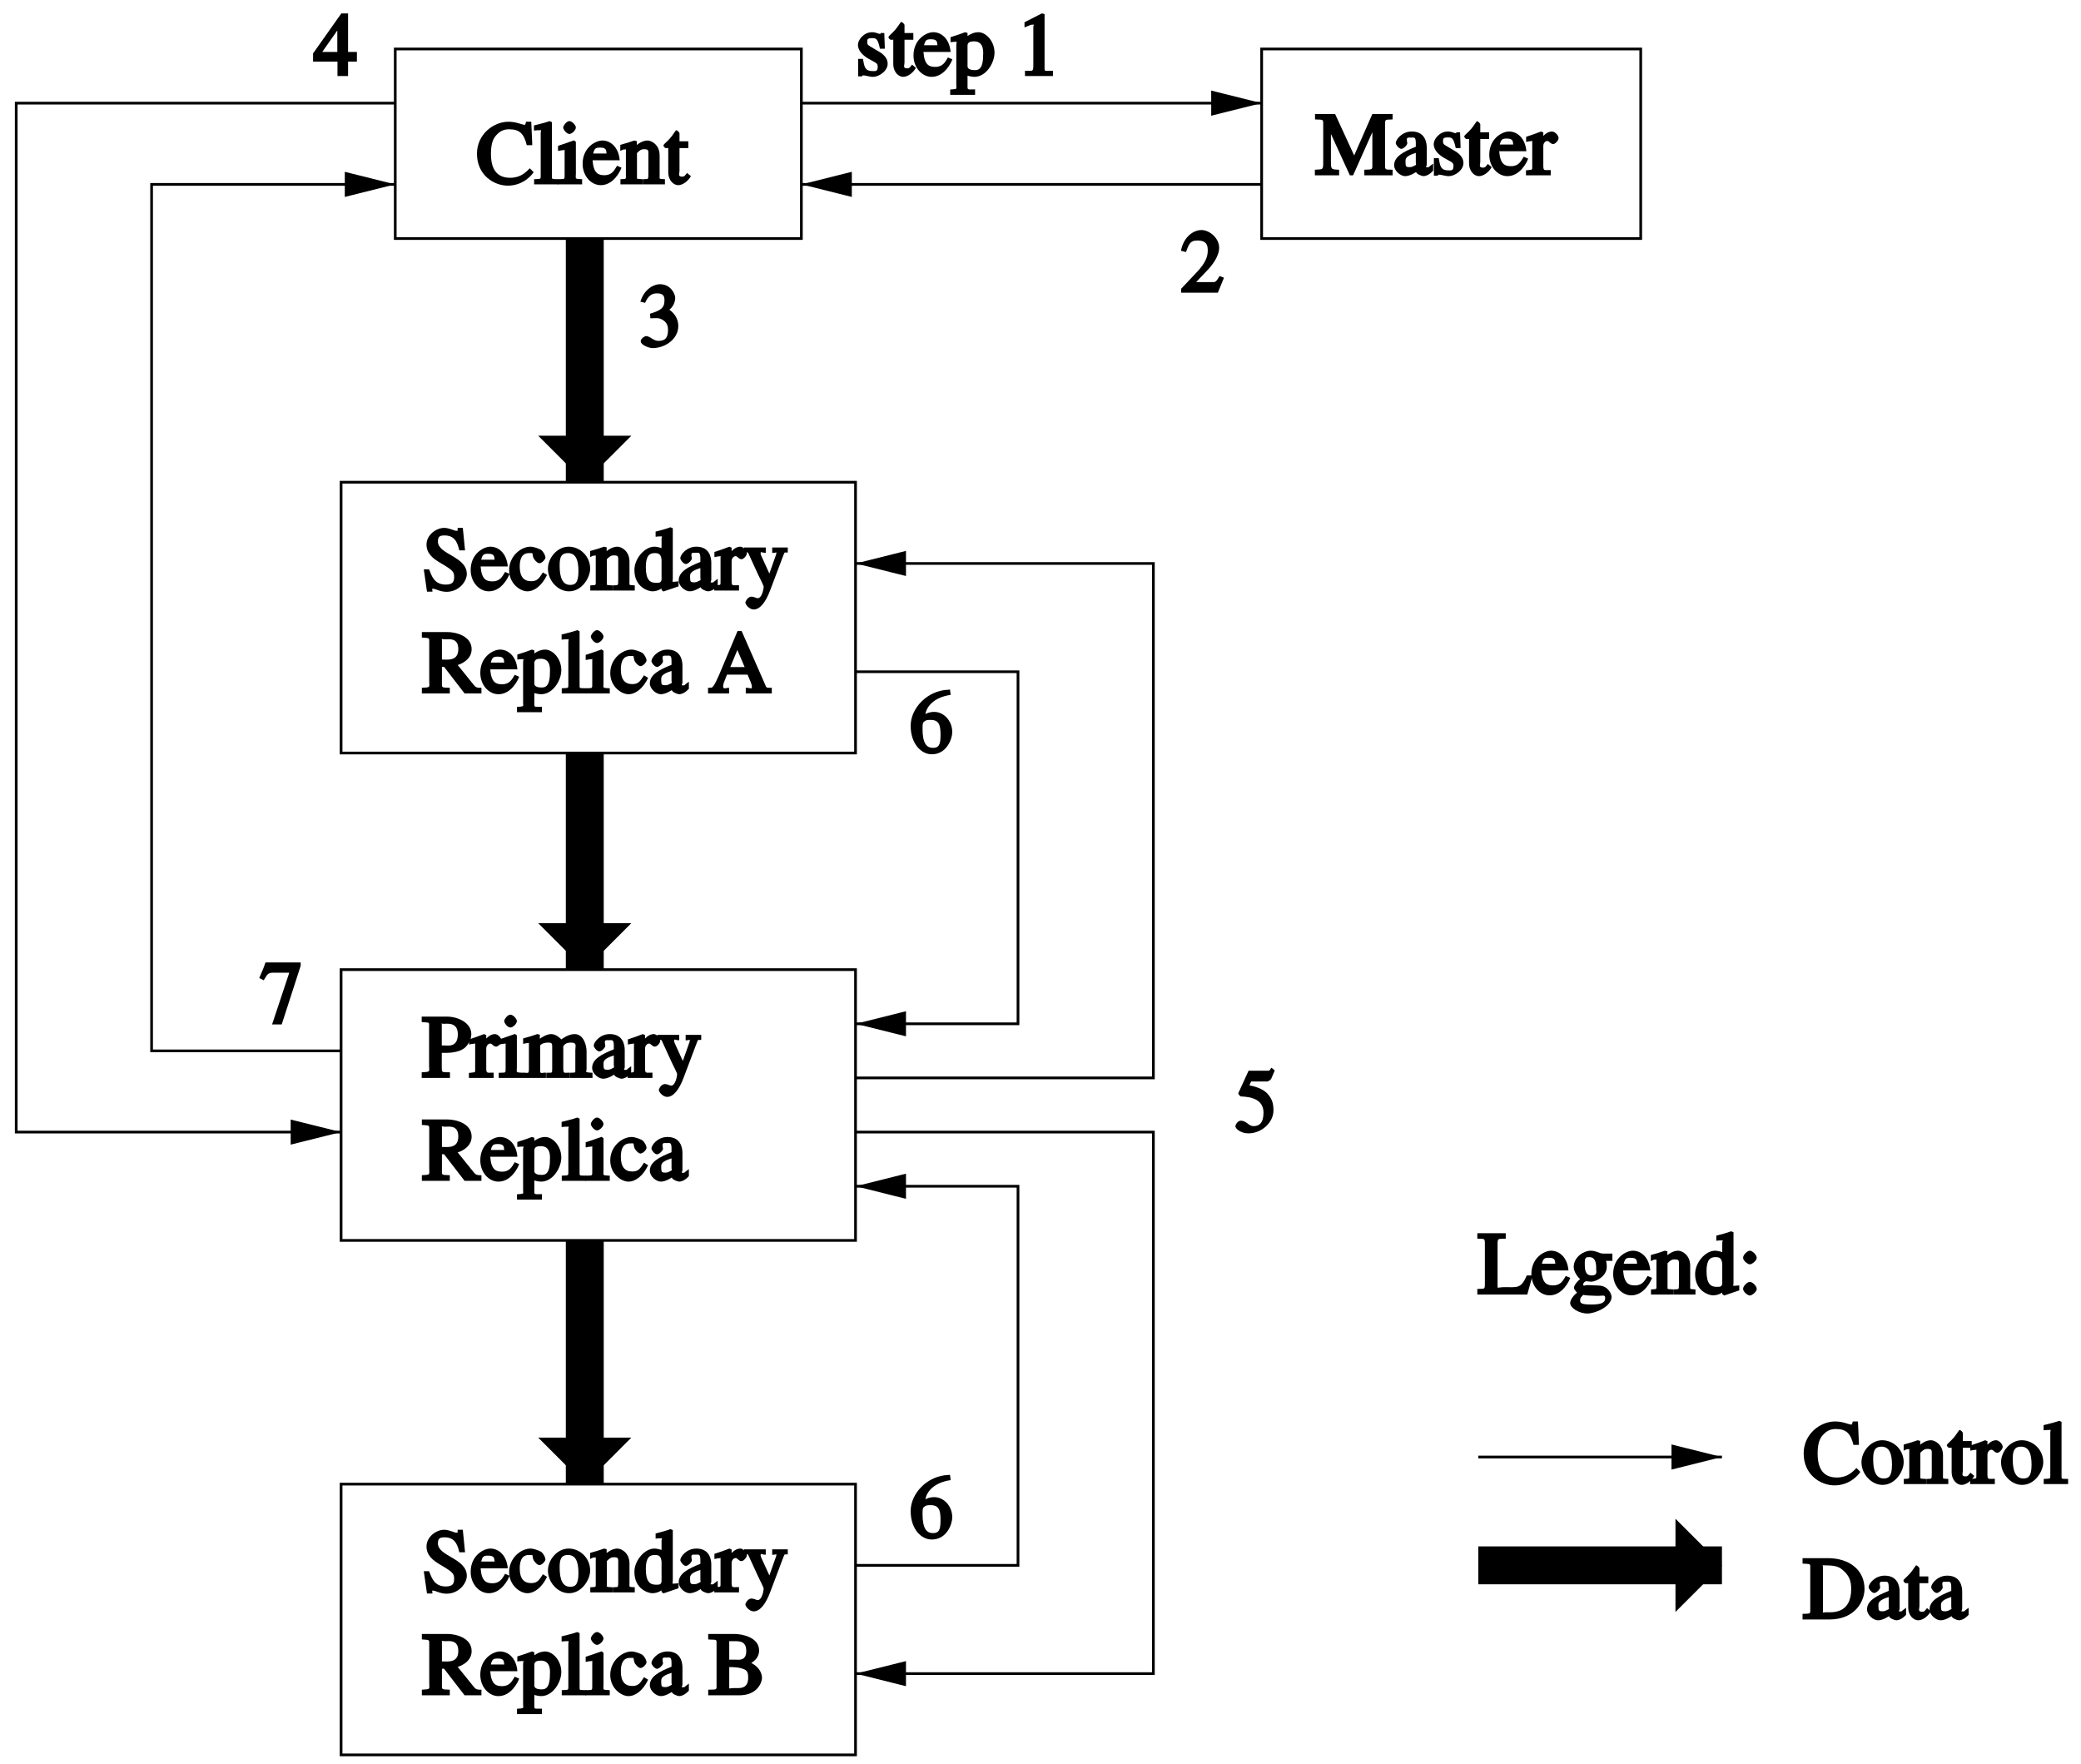 <?xml version="1.0" encoding="UTF-8"?>
<svg xmlns="http://www.w3.org/2000/svg" xmlns:xlink="http://www.w3.org/1999/xlink" width="202.478pt" height="171.597pt" viewBox="0 0 202.478 171.597" version="1.1">
<defs>
<g>
<symbol overflow="visible" id="glyph0-0">
<path style="stroke:none;" d=""/>
</symbol>
<symbol overflow="visible" id="glyph0-1">
<path style="stroke:none;" d="M 0.141 -5.422 C 0.75 -5.359 0.656 -5.453 0.656 -4.859 L 0.656 -1.203 C 0.656 -0.594 0.844 -0.594 -0.062 -0.547 L -0.062 0 L 2.688 0 L 2.688 -0.547 C 1.844 -0.562 1.891 -0.5 1.891 -1.109 L 1.891 -2.438 C 1.906 -2.438 2.062 -2.438 2.266 -2.438 C 3.156 -2.438 3.828 -2.641 4.188 -2.984 C 4.328 -3.125 4.766 -3.609 4.766 -4.266 C 4.766 -5.328 3.531 -5.969 2.359 -5.969 L -0.062 -5.969 L -0.062 -5.438 Z M 1.891 -5.188 C 1.891 -5.453 1.797 -5.266 2.047 -5.266 C 2.422 -5.266 3.453 -5.453 3.453 -4.25 C 3.453 -2.969 2.516 -3.156 2.203 -3.156 C 2.031 -3.156 1.859 -3.156 1.891 -3.156 Z M 1.891 -5.188 "/>
</symbol>
<symbol overflow="visible" id="glyph0-2">
<path style="stroke:none;" d="M 0.453 -0.906 C 0.453 -0.438 0.5 -0.594 -0.156 -0.484 L -0.156 0 L 2.25 0 L 2.25 -0.516 C 1.641 -0.531 1.531 -0.375 1.531 -0.953 L 1.531 -2.859 C 1.531 -3.125 1.719 -3.344 1.922 -3.344 C 2.125 -3.344 2.203 -3.047 2.5 -3.047 C 2.703 -3.047 3.016 -3.406 3.016 -3.625 C 3.016 -3.891 2.656 -4.266 2.375 -4.266 C 2.047 -4.266 1.625 -4.047 1.281 -3.5 L 1.531 -3.5 L 1.531 -4.172 L 1.312 -4.266 C 0.891 -4.094 0.469 -3.953 -0.141 -3.75 L -0.141 -3.25 C 0.141 -3.312 0.234 -3.328 0.344 -3.328 C 0.484 -3.328 0.453 -3.516 0.453 -3.016 Z M 0.453 -0.906 "/>
</symbol>
<symbol overflow="visible" id="glyph0-3">
<path style="stroke:none;" d="M 0.141 0 L 2.312 0 L 2.312 -0.5 C 1.547 -0.547 1.703 -0.5 1.703 -1.047 L 1.703 -4.141 L 1.516 -4.281 C 1.031 -4.109 0.609 -3.953 -0.031 -3.75 L -0.031 -3.25 C 0.281 -3.312 0.391 -3.328 0.5 -3.328 C 0.641 -3.328 0.609 -3.516 0.609 -3.016 L 0.609 -1.047 C 0.609 -0.391 0.656 -0.547 -0.062 -0.5 L -0.062 0 Z M 0.469 -5.531 C 0.469 -5.359 0.781 -4.906 1.078 -4.906 C 1.328 -4.906 1.703 -5.281 1.703 -5.531 C 1.703 -5.766 1.328 -6.156 1.078 -6.156 C 0.781 -6.156 0.469 -5.688 0.469 -5.531 Z M 0.469 -5.531 "/>
</symbol>
<symbol overflow="visible" id="glyph0-4">
<path style="stroke:none;" d="M 0.531 -0.906 C 0.531 -0.344 0.469 -0.516 -0.062 -0.516 L -0.062 0 L 2.188 0 L 2.188 -0.516 C 1.719 -0.516 1.625 -0.344 1.625 -0.766 L 1.625 -3.141 C 1.625 -3.188 1.828 -3.438 2.406 -3.438 C 2.844 -3.438 2.797 -3.312 2.797 -2.75 L 2.797 -0.922 C 2.797 -0.375 2.797 -0.547 2.219 -0.5 L 2.219 0 L 4.484 0 L 4.484 -0.516 C 3.953 -0.516 3.875 -0.359 3.875 -1 L 3.875 -3.078 C 4 -3.281 4.172 -3.438 4.625 -3.438 C 5.234 -3.438 5.047 -3.141 5.047 -2.703 L 5.047 -0.922 C 5.047 -0.391 5.109 -0.562 4.5 -0.5 L 4.5 0 L 6.719 0 L 6.719 -0.5 L 6.312 -0.531 C 5.953 -0.594 6.141 -0.656 6.141 -0.828 L 6.141 -2.578 C 6.141 -3.203 5.844 -4.266 4.969 -4.266 C 4.297 -4.266 3.641 -3.703 3.688 -3.75 C 3.703 -3.719 3.25 -4.266 2.703 -4.266 C 2.25 -4.266 1.766 -3.938 1.594 -3.812 L 1.594 -4.203 L 1.344 -4.266 C 0.953 -4.125 0.562 -4 -0.031 -3.844 L -0.031 -3.312 C 0.234 -3.375 0.312 -3.391 0.438 -3.391 C 0.562 -3.391 0.531 -3.578 0.531 -3.047 Z M 0.531 -0.906 "/>
</symbol>
<symbol overflow="visible" id="glyph0-5">
<path style="stroke:none;" d="M 2.234 -1.234 C 2.234 -0.984 2.391 -1.078 1.938 -0.859 C 1.922 -0.844 1.797 -0.797 1.609 -0.797 C 1.297 -0.797 1.234 -0.859 1.234 -1.25 L 1.234 -1.281 C 1.234 -1.562 1.141 -1.844 2.234 -2.188 Z M 3.594 -0.891 C 3.5 -0.812 3.531 -0.781 3.344 -0.781 C 3.109 -0.781 3.297 -0.828 3.297 -1.078 L 3.297 -2.719 C 3.297 -3.234 3.109 -4.266 1.844 -4.266 C 0.875 -4.266 0.281 -3.469 0.281 -3.141 C 0.281 -3 0.578 -2.578 0.828 -2.578 C 1.047 -2.578 1.406 -2.953 1.406 -3.125 C 1.406 -3.203 1.359 -3.328 1.359 -3.453 C 1.359 -3.719 1.5 -3.672 1.766 -3.672 C 2.031 -3.672 2.234 -3.781 2.234 -3.172 L 2.234 -2.781 C 1.047 -2.312 0.125 -1.828 0.125 -0.984 C 0.125 -0.422 0.75 0.078 1.203 0.078 C 1.672 0.078 2.25 -0.312 2.266 -0.328 C 2.281 -0.125 2.828 0.078 2.984 0.078 C 3.109 0.078 3.5 0.016 3.922 -0.453 L 3.922 -1.141 Z M 3.594 -0.891 "/>
</symbol>
<symbol overflow="visible" id="glyph0-6">
<path style="stroke:none;" d="M 4 -4.188 L 2.672 -4.188 L 2.672 -3.656 C 3.141 -3.672 3.078 -3.781 3.078 -3.625 C 3.078 -3.547 2.969 -3.281 2.891 -3.047 L 2.234 -1.188 L 2.609 -1.188 L 1.641 -3.312 C 1.609 -3.375 1.547 -3.516 1.547 -3.625 C 1.547 -3.844 1.656 -3.656 2.047 -3.672 L 2.047 -4.188 L -0.078 -4.188 L -0.078 -3.703 C 0.234 -3.656 0.25 -3.812 0.359 -3.609 L 1.312 -1.531 C 1.438 -1.266 1.844 -0.484 1.844 -0.359 C 1.844 -0.234 1.703 0.75 1.25 0.75 C 1.141 0.75 0.891 0.594 0.656 0.594 C 0.266 0.594 0.062 1.109 0.062 1.156 C 0.062 1.375 0.453 1.844 0.875 1.844 C 1.5 1.844 2.062 1.094 2.484 -0.047 L 3.781 -3.484 C 3.922 -3.828 3.891 -3.656 4.188 -3.703 L 4.188 -4.188 Z M 4 -4.188 "/>
</symbol>
<symbol overflow="visible" id="glyph0-7">
<path style="stroke:none;" d="M 5.562 -0.547 C 5.219 -0.562 5.141 -0.656 4.953 -0.891 L 3.438 -2.766 C 3.516 -2.781 4.797 -3.172 4.797 -4.297 C 4.797 -5.609 3.219 -5.969 2.469 -5.969 L -0.047 -5.969 L -0.047 -5.438 C 0.734 -5.359 0.672 -5.484 0.672 -4.859 L 0.672 -1.203 C 0.672 -0.578 0.828 -0.594 -0.047 -0.547 L -0.047 0 L 2.672 0 L 2.672 -0.547 C 1.812 -0.578 1.906 -0.547 1.906 -1.109 L 1.906 -2.578 L 2.109 -2.594 L 4.109 0 L 5.75 0 L 5.75 -0.547 Z M 1.906 -5.156 C 1.906 -5.406 1.797 -5.266 2.25 -5.266 C 2.594 -5.266 3.5 -5.438 3.5 -4.312 C 3.5 -3.109 2.438 -3.297 1.906 -3.297 Z M 1.906 -5.156 "/>
</symbol>
<symbol overflow="visible" id="glyph0-8">
<path style="stroke:none;" d="M 3.312 -1.719 C 3.109 -1.406 2.891 -0.891 2.141 -0.891 C 1.578 -0.891 1.078 -1.031 0.984 -2.344 L 3.625 -2.344 C 3.516 -3.641 2.719 -4.266 1.938 -4.266 C 1.25 -4.266 0.016 -3.562 0.016 -2 C 0.016 -0.797 0.859 0.078 1.781 0.078 C 3 0.078 3.672 -1.25 3.797 -1.625 L 3.359 -1.812 Z M 1 -2.797 C 1.141 -3.547 1.281 -3.578 1.75 -3.578 C 2.406 -3.578 2.297 -3.203 2.344 -3 L 1.031 -3 Z M 1 -2.797 "/>
</symbol>
<symbol overflow="visible" id="glyph0-9">
<path style="stroke:none;" d="M 0.438 0.906 C 0.438 1.281 0.594 1.25 -0.156 1.312 L -0.156 1.828 L 2.266 1.828 L 2.266 1.297 C 1.469 1.297 1.531 1.391 1.531 0.859 L 1.531 -0.031 C 1.484 -0.062 1.859 0.078 2.188 0.078 C 3.359 0.078 4.156 -1.297 4.156 -2.266 C 4.156 -3.391 3.328 -4.266 2.578 -4.266 C 1.922 -4.266 1.406 -3.797 1.328 -3.719 L 1.531 -3.531 L 1.531 -4.188 L 1.297 -4.266 C 0.891 -4.109 0.484 -3.969 -0.125 -3.781 L -0.125 -3.297 C 0.156 -3.328 0.234 -3.328 0.312 -3.328 C 0.609 -3.328 0.438 -3.375 0.438 -3.031 Z M 1.531 -3.016 C 1.578 -3.328 1.859 -3.375 2.172 -3.375 C 3.203 -3.375 3.047 -2.203 3.047 -2.016 C 3.047 -0.547 2.484 -0.578 2.203 -0.578 C 1.734 -0.578 1.531 -0.75 1.531 -0.938 Z M 1.531 -3.016 "/>
</symbol>
<symbol overflow="visible" id="glyph0-10">
<path style="stroke:none;" d="M 0.172 0 L 2.359 0 L 2.359 -0.5 C 1.672 -0.547 1.719 -0.406 1.719 -0.906 L 1.719 -6.047 L 1.5 -6.156 C 1.047 -6 0.609 -5.891 -0.031 -5.734 L -0.031 -5.234 C 0.266 -5.266 0.344 -5.266 0.453 -5.266 C 0.781 -5.266 0.625 -5.328 0.625 -4.953 L 0.625 -0.922 C 0.625 -0.469 0.672 -0.547 -0.016 -0.5 L -0.016 0 Z M 0.172 0 "/>
</symbol>
<symbol overflow="visible" id="glyph0-11">
<path style="stroke:none;" d="M 3.219 -1.641 C 2.938 -1.219 2.766 -0.906 2.156 -0.906 C 1.438 -0.906 1.047 -1.359 1.047 -2.328 C 1.047 -3.562 1.641 -3.641 1.953 -3.641 C 2.391 -3.641 2.25 -3.672 2.312 -3.422 L 2.359 -3.234 C 2.406 -3.047 2.75 -2.641 2.969 -2.656 C 3.219 -2.672 3.547 -3.031 3.547 -3.219 C 3.547 -3.375 3.375 -3.766 3.125 -3.953 C 2.906 -4.078 2.406 -4.266 2.094 -4.266 C 1.188 -4.266 0.016 -3.375 0.016 -1.984 C 0.016 -0.656 1.109 0.078 1.781 0.078 C 2.469 0.078 3.203 -0.469 3.703 -1.516 L 3.297 -1.766 Z M 3.219 -1.641 "/>
</symbol>
<symbol overflow="visible" id="glyph0-12">
<path style="stroke:none;" d="M 3.766 -6.094 L 3.438 -6.094 C 3.391 -5.812 3.531 -5.812 3.297 -5.812 C 3.094 -5.812 2.625 -6.094 2.125 -6.094 C 1.359 -6.094 0.406 -5.422 0.406 -4.469 C 0.406 -3.625 1 -3.125 1.781 -2.672 C 3.016 -1.953 3.094 -1.797 3.094 -1.312 C 3.094 -0.859 2.953 -0.578 2.281 -0.578 C 1.141 -0.578 0.891 -1.469 0.656 -2.062 L 0.141 -2.062 L 0.453 0.109 L 0.984 0.109 C 0.984 -0.219 0.875 -0.172 1.047 -0.172 C 1.312 -0.172 1.719 0.125 2.359 0.125 C 3.562 0.125 4.328 -0.891 4.328 -1.609 C 4.328 -3.328 1.516 -3.5 1.516 -4.766 C 1.516 -5.297 1.75 -5.359 2.172 -5.359 C 3.062 -5.359 3.406 -4.797 3.594 -3.906 L 4.156 -3.906 L 3.938 -6.094 Z M 3.766 -6.094 "/>
</symbol>
<symbol overflow="visible" id="glyph0-13">
<path style="stroke:none;" d="M 2.062 -4.266 C 0.938 -4.266 0.047 -3.156 0.047 -2.125 C 0.047 -0.984 1 0.078 2.094 0.078 C 3.375 0.078 4.156 -1.281 4.156 -2.125 C 4.156 -3.344 3.172 -4.266 2.062 -4.266 Z M 2.203 -0.547 C 1.203 -0.547 1.188 -1.891 1.188 -2.516 C 1.188 -3.406 1.469 -3.641 2 -3.641 C 2.781 -3.641 3.016 -2.922 3.016 -1.875 C 3.016 -0.672 2.641 -0.547 2.203 -0.547 Z M 2.203 -0.547 "/>
</symbol>
<symbol overflow="visible" id="glyph0-14">
<path style="stroke:none;" d="M 0.484 -0.953 C 0.484 -0.453 0.547 -0.547 -0.047 -0.5 L -0.047 0 L 2.125 0 L 2.125 -0.5 C 1.5 -0.547 1.562 -0.484 1.562 -0.766 L 1.562 -3.047 C 1.828 -3.312 1.969 -3.422 2.219 -3.422 C 2.719 -3.422 2.672 -3.312 2.672 -2.797 L 2.672 -1.031 C 2.672 -0.391 2.656 -0.547 2.141 -0.5 L 2.141 0 L 4.281 0 L 4.281 -0.5 C 3.672 -0.547 3.766 -0.484 3.766 -0.875 L 3.766 -2.812 C 3.766 -3.844 2.984 -4.266 2.594 -4.266 C 2.094 -4.266 1.641 -3.922 1.547 -3.828 L 1.547 -4.203 L 1.297 -4.266 C 0.906 -4.125 0.516 -4 -0.062 -3.844 L -0.062 -3.25 C 0.297 -3.438 0.266 -3.391 0.375 -3.391 C 0.516 -3.391 0.484 -3.578 0.484 -3.047 Z M 0.484 -0.953 "/>
</symbol>
<symbol overflow="visible" id="glyph0-15">
<path style="stroke:none;" d="M 2.672 -1.047 C 2.609 -0.75 2.469 -0.75 2.125 -0.75 C 1.562 -0.75 1.141 -1.016 1.141 -2.281 C 1.141 -3.422 1.531 -3.641 2 -3.641 C 2.391 -3.641 2.609 -3.562 2.672 -3 Z M 4.141 -0.875 C 3.578 -0.828 3.766 -0.812 3.766 -1.156 L 3.766 -6.062 L 3.531 -6.156 C 3.125 -6 2.719 -5.891 2.094 -5.734 L 2.094 -5.234 C 2.359 -5.266 2.453 -5.266 2.5 -5.266 C 2.875 -5.266 2.672 -5.281 2.672 -5.031 L 2.672 -4.141 C 2.719 -4.094 2.344 -4.266 1.969 -4.266 C 1.031 -4.266 0.031 -3.109 0.031 -2 C 0.031 -0.281 1.438 0.078 1.766 0.078 C 2.391 0.078 2.828 -0.281 2.938 -0.453 L 2.672 -0.453 L 2.672 -0.047 L 2.859 0.094 C 3.344 -0.078 3.734 -0.203 4.328 -0.406 L 4.328 -0.891 Z M 4.141 -0.875 "/>
</symbol>
<symbol overflow="visible" id="glyph0-16">
<path style="stroke:none;" d=""/>
</symbol>
<symbol overflow="visible" id="glyph0-17">
<path style="stroke:none;" d="M 0.141 -5.422 C 0.828 -5.391 0.766 -5.484 0.766 -4.859 L 0.766 -1.109 C 0.766 -0.516 0.859 -0.562 -0.047 -0.547 L -0.047 0 L 2.969 0 C 4.828 0 5.188 -1.359 5.188 -1.672 C 5.188 -2.562 4.328 -3.156 3.781 -3.281 L 3.781 -2.984 C 3.969 -3.031 4.906 -3.422 4.906 -4.359 C 4.906 -5.656 3.234 -5.969 2.5 -5.969 L -0.047 -5.969 L -0.047 -5.438 Z M 1.812 -2.75 C 2.625 -2.75 2.891 -2.703 3.188 -2.625 C 3.625 -2.484 3.844 -2.406 3.844 -1.719 C 3.844 -0.578 3.016 -0.703 2.453 -0.703 C 1.969 -0.703 2 -0.547 2 -0.859 L 2 -2.75 Z M 2 -5.219 C 2 -5.344 1.828 -5.266 2 -5.266 C 2.078 -5.266 2.203 -5.266 2.375 -5.266 C 2.984 -5.266 3.656 -5.312 3.656 -4.297 C 3.656 -3.297 2.859 -3.469 2.609 -3.469 L 2 -3.469 Z M 2 -5.219 "/>
</symbol>
<symbol overflow="visible" id="glyph0-18">
<path style="stroke:none;" d="M 5.953 -0.547 C 5.578 -0.578 5.656 -0.469 5.391 -1.094 L 3.203 -6.078 L 2.812 -6.078 L 0.984 -1.734 C 0.812 -1.359 0.609 -0.891 0.422 -0.672 C 0.266 -0.516 0.266 -0.562 -0.062 -0.547 L -0.062 0 L 1.984 0 L 1.984 -0.547 C 1.625 -0.547 1.406 -0.359 1.406 -0.703 C 1.406 -0.797 1.438 -0.922 1.469 -1.031 L 1.781 -1.828 L 3.781 -1.828 L 4.047 -1.203 C 4.094 -1.094 4.203 -0.812 4.203 -0.672 C 4.203 -0.359 4.125 -0.547 3.609 -0.547 L 3.609 0 L 6.141 0 L 6.141 -0.547 Z M 2.016 -2.359 L 2.984 -4.688 L 2.594 -4.688 L 3.5 -2.562 L 2.094 -2.562 Z M 2.016 -2.359 "/>
</symbol>
<symbol overflow="visible" id="glyph0-19">
<path style="stroke:none;" d="M 7.281 -5.969 L 5.5 -5.969 L 3.547 -1.516 L 3.922 -1.516 L 1.875 -5.969 L -0.078 -5.969 L -0.078 -5.438 C 0.75 -5.391 0.719 -5.516 0.719 -4.859 L 0.719 -1.438 C 0.719 -0.516 0.75 -0.594 -0.094 -0.547 L -0.094 0 L 2.266 0 L 2.266 -0.547 C 1.469 -0.578 1.469 -0.562 1.469 -1.438 L 1.469 -4.609 L 1.203 -4.609 L 3.312 0 L 3.625 0 L 5.766 -4.797 L 5.5 -4.797 L 5.5 -1.203 C 5.5 -0.516 5.578 -0.578 4.719 -0.547 L 4.719 0 L 7.469 0 L 7.469 -0.547 C 6.734 -0.578 6.734 -0.469 6.734 -1.109 L 6.734 -4.859 C 6.734 -5.531 6.75 -5.391 7.469 -5.438 L 7.469 -5.969 Z M 7.281 -5.969 "/>
</symbol>
<symbol overflow="visible" id="glyph0-20">
<path style="stroke:none;" d="M 2.844 -2.844 L 2.797 -4.188 L 2.438 -4.188 C 2.375 -4.094 2.469 -4.094 2.391 -4.094 C 2.25 -4.094 1.984 -4.266 1.609 -4.266 C 0.797 -4.266 0.234 -3.516 0.234 -3.047 C 0.234 -2.422 0.766 -1.969 1.281 -1.672 L 1.766 -1.406 C 2.047 -1.25 2.156 -1.188 2.156 -0.906 C 2.156 -0.438 1.953 -0.484 1.656 -0.484 C 0.828 -0.484 0.859 -1.031 0.719 -1.672 L 0.25 -1.672 L 0.25 0.031 L 0.625 0.031 C 0.719 -0.094 0.625 -0.062 0.734 -0.062 C 0.969 -0.078 1.328 0.078 1.719 0.078 C 2.25 0.078 3.125 -0.469 3.125 -1.203 C 3.125 -1.703 2.766 -2.078 2.359 -2.328 L 1.438 -2.875 C 1.125 -3.047 1.141 -3.156 1.141 -3.328 C 1.141 -3.547 1.125 -3.688 1.594 -3.688 C 1.969 -3.688 2.156 -3.703 2.375 -2.656 L 2.844 -2.656 Z M 2.844 -2.844 "/>
</symbol>
<symbol overflow="visible" id="glyph0-21">
<path style="stroke:none;" d="M 2.156 -4.188 L 1.484 -4.188 L 1.484 -4.969 C 1.484 -5.031 1.297 -5.266 1.141 -5.266 C 0.797 -4.766 0.672 -4.578 0.344 -4.25 C 0.156 -4.062 -0.078 -3.875 -0.078 -3.781 C -0.078 -3.75 -0.016 -3.594 0.125 -3.531 L 0.391 -3.531 L 0.391 -1.188 C 0.391 -0.344 0.938 0.078 1.359 0.078 C 1.75 0.078 2.281 -0.25 2.594 -0.797 L 2.219 -1.109 C 2.016 -0.875 2 -0.75 1.734 -0.75 C 1.297 -0.75 1.484 -1.047 1.484 -1.312 L 1.484 -3.531 L 2.344 -3.531 L 2.344 -4.188 Z M 2.156 -4.188 "/>
</symbol>
<symbol overflow="visible" id="glyph0-22">
<path style="stroke:none;" d="M 2.484 -5.969 L -0.094 -5.969 L -0.094 -5.438 C 0.625 -5.391 0.641 -5.531 0.641 -4.859 L 0.641 -1.109 C 0.641 -0.469 0.641 -0.578 -0.094 -0.547 L -0.094 0 L 4.766 0 L 5.281 -1.859 L 4.719 -1.859 C 4.156 -0.562 3.812 -0.719 2.547 -0.719 C 1.844 -0.719 1.875 -0.531 1.875 -0.875 L 1.875 -4.859 C 1.875 -5.531 1.906 -5.391 2.672 -5.438 L 2.672 -5.969 Z M 2.484 -5.969 "/>
</symbol>
<symbol overflow="visible" id="glyph0-23">
<path style="stroke:none;" d="M 1.016 0.562 C 1.016 0.312 1.109 0.266 1.312 0.031 C 1.641 0.094 1.828 0.094 2.609 0.125 C 3.234 0.141 3.453 -0.031 3.453 0.344 C 3.453 0.797 3.078 0.969 2.094 0.969 C 1.125 0.969 1.016 0.828 1.016 0.562 Z M 1.469 -3.078 C 1.469 -3.641 1.609 -3.641 1.922 -3.641 C 2.641 -3.641 2.578 -2.703 2.578 -2.469 C 2.578 -2.281 2.734 -1.859 2.156 -1.859 C 1.5 -1.859 1.469 -2.406 1.469 -3.078 Z M 4.156 -3.469 L 4.156 -3.984 L 3.312 -3.984 C 3.188 -3.984 3.031 -4 2.859 -4.078 C 2.516 -4.203 2.328 -4.266 2.031 -4.266 C 1.391 -4.266 0.391 -3.672 0.391 -2.672 C 0.391 -2.172 0.875 -1.594 1.016 -1.516 C 0.484 -1.031 0.422 -0.797 0.422 -0.656 C 0.422 -0.406 0.828 -0.125 0.703 -0.172 C 0.5 -0.031 0.047 0.453 0.047 0.828 C 0.047 1.281 0.875 1.844 1.734 1.844 C 2.484 1.844 4.078 1.172 4.078 0.219 C 4.078 -0.016 3.766 -0.828 2.875 -0.875 L 1.781 -0.922 C 1.531 -0.938 1.312 -0.766 1.312 -0.969 C 1.312 -1.125 1.453 -1.281 1.625 -1.297 C 1.672 -1.297 1.984 -1.25 2.078 -1.25 C 2.562 -1.25 3.609 -1.781 3.609 -2.688 C 3.609 -3.109 3.531 -3.281 3.531 -3.281 L 4.156 -3.281 Z M 4.156 -3.469 "/>
</symbol>
<symbol overflow="visible" id="glyph0-24">
<path style="stroke:none;" d="M 1.141 -2.938 C 1.328 -2.938 1.812 -3.281 1.812 -3.578 C 1.812 -3.844 1.406 -4.266 1.141 -4.266 C 0.891 -4.266 0.484 -3.859 0.484 -3.578 C 0.484 -3.266 0.969 -2.938 1.141 -2.938 Z M 1.141 0.094 C 1.328 0.094 1.812 -0.25 1.812 -0.562 C 1.812 -0.812 1.406 -1.234 1.141 -1.234 C 0.891 -1.234 0.484 -0.828 0.484 -0.562 C 0.484 -0.234 0.969 0.094 1.141 0.094 Z M 1.141 0.094 "/>
</symbol>
<symbol overflow="visible" id="glyph0-25">
<path style="stroke:none;" d="M 5.422 -4 L 5.328 -6.094 L 4.828 -6.094 C 4.719 -5.625 4.625 -5.812 4.594 -5.812 C 4.406 -5.812 3.859 -6.094 3.109 -6.094 C 1.656 -6.094 0.047 -4.875 0.047 -2.984 C 0.047 -0.891 1.703 0.125 3.047 0.125 C 4.609 0.125 5.453 -1 5.562 -1.188 L 5.188 -1.562 C 4.797 -1.188 4.312 -0.641 3.281 -0.641 C 2.219 -0.641 1.406 -1.188 1.406 -2.969 C 1.406 -4.188 1.719 -4.594 2.047 -4.906 C 2.391 -5.25 2.766 -5.359 3.188 -5.359 C 4.219 -5.359 4.625 -4.891 4.891 -3.812 L 5.422 -3.812 Z M 5.422 -4 "/>
</symbol>
<symbol overflow="visible" id="glyph0-26">
<path style="stroke:none;" d="M 0.141 0 L 2.531 0 C 5.109 0 5.969 -1.844 5.969 -2.969 C 5.969 -4.859 4.438 -5.969 2.406 -5.969 L -0.062 -5.969 L -0.062 -5.438 C 0.781 -5.375 0.688 -5.484 0.688 -4.859 L 0.688 -1.109 C 0.688 -0.516 0.781 -0.578 -0.062 -0.547 L -0.062 0 Z M 1.922 -5.141 C 1.922 -5.312 1.734 -5.266 2.141 -5.266 C 3.203 -5.266 3.531 -5.109 3.938 -4.734 C 4.516 -4.219 4.672 -3.672 4.672 -2.969 C 4.672 -0.5 2.781 -0.703 2.25 -0.703 C 1.844 -0.703 1.922 -0.562 1.922 -0.859 Z M 1.922 -5.141 "/>
</symbol>
<symbol overflow="visible" id="glyph0-27">
<path style="stroke:none;" d="M 1.297 -2.781 C 1.875 -2.797 1.953 -2.812 2.25 -2.656 C 2.797 -2.375 2.828 -1.891 2.828 -1.672 C 2.828 -1.047 2.688 -0.578 1.891 -0.578 C 1.406 -0.578 1.078 -1.047 0.688 -1.047 C 0.562 -1.047 0.172 -0.797 0.172 -0.562 C 0.172 -0.125 1.094 0.125 1.297 0.125 C 2.625 0.125 3.828 -0.812 3.828 -2.016 C 3.828 -3.125 2.922 -3.625 2.953 -3.609 C 3.25 -3.812 3.531 -4.297 3.531 -4.766 C 3.531 -5.109 3.125 -6.094 2.031 -6.094 C 1.469 -6.094 0.516 -5.641 0.141 -4.391 L 0.594 -4.281 C 0.766 -4.594 0.984 -5.203 1.75 -5.203 C 2.375 -5.203 2.484 -4.938 2.484 -4.516 C 2.484 -3.734 2.047 -3.531 1.078 -3.219 L 1.109 -2.781 Z M 1.297 -2.781 "/>
</symbol>
<symbol overflow="visible" id="glyph0-28">
<path style="stroke:none;" d="M 4 -1.547 L 3.812 -1.625 C 3.438 -1 3.406 -1.031 3.094 -1.031 L 1.531 -1.031 L 2.625 -2.188 C 3 -2.578 3.766 -3.484 3.766 -4.375 C 3.766 -5.328 2.812 -6.094 2.047 -6.094 C 1.312 -6.094 0.328 -5.5 0.047 -4.078 L 0.531 -3.953 C 0.812 -4.625 0.875 -5.078 1.641 -5.078 C 2.641 -5.078 2.656 -4.5 2.656 -4.062 C 2.656 -3.438 2.359 -2.812 1.625 -2.031 L 0.062 -0.375 L 0.062 0 L 3.641 0 L 4.234 -1.453 Z M 4 -1.547 "/>
</symbol>
<symbol overflow="visible" id="glyph0-29">
<path style="stroke:none;" d="M 1 0 L 3.516 0 L 3.516 -0.516 C 2.688 -0.516 2.703 -0.406 2.703 -0.812 L 2.703 -6.031 L 2.438 -6.094 L 0.75 -5.234 L 0.75 -4.734 C 1.406 -5 1.406 -5 1.516 -5 C 1.797 -5 1.609 -4.984 1.609 -4.797 L 1.609 -0.984 C 1.609 -0.359 1.484 -0.531 0.797 -0.516 L 0.797 0 Z M 1 0 "/>
</symbol>
<symbol overflow="visible" id="glyph0-30">
<path style="stroke:none;" d="M 3.984 -2.344 L 3.312 -2.344 L 3.312 -6.094 L 2.656 -6.094 L -0.094 -2.203 L -0.094 -1.406 L 2.281 -1.406 L 2.281 0 L 3.312 0 L 3.312 -1.406 L 4.172 -1.406 L 4.172 -2.344 Z M 2.469 -2.344 L 0.797 -2.344 L 2.531 -4.812 L 2.266 -4.812 L 2.266 -2.344 Z M 2.469 -2.344 "/>
</symbol>
<symbol overflow="visible" id="glyph0-31">
<path style="stroke:none;" d="M 1.531 -4.922 L 3.188 -4.922 C 3.281 -4.922 3.531 -5.109 3.562 -5.188 L 3.906 -6 L 3.578 -6.266 C 3.391 -6 3.453 -5.969 3.234 -5.969 L 1.359 -5.969 L 0.359 -3.781 C 0.328 -3.719 0.547 -3.469 0.594 -3.469 C 1.516 -3.438 2.812 -3.234 2.812 -1.891 C 2.812 -0.859 2.375 -0.578 1.828 -0.578 C 1.375 -0.578 1.141 -1.109 0.609 -1.109 C 0.266 -1.109 0.078 -0.672 0.078 -0.578 C 0.078 -0.281 0.672 0.125 1.328 0.125 C 2.672 0.125 3.781 -0.969 3.781 -2.094 C 3.781 -2.844 3.625 -3.219 3.266 -3.656 C 2.766 -4.266 1.844 -4.469 1.438 -4.547 L 1.609 -4.922 Z M 1.531 -4.922 "/>
</symbol>
<symbol overflow="visible" id="glyph0-32">
<path style="stroke:none;" d="M 3.766 -6.156 C 1.719 -6.094 0.094 -4.359 0.094 -2.656 C 0.094 -0.875 1.141 0.125 2.141 0.125 C 3.641 0.125 4.141 -1.422 4.141 -2.031 C 4.141 -3.156 3.297 -4 2.391 -4 C 1.922 -4 1.609 -3.844 1.531 -3.781 C 1.625 -4.453 2.281 -5.406 3.984 -5.656 L 3.922 -6.172 Z M 2.047 -3.219 C 2.938 -3.219 3 -2.578 3 -1.703 C 3 -0.75 2.797 -0.5 2.266 -0.5 C 1.641 -0.5 1.25 -0.938 1.25 -2.359 C 1.25 -2.859 1.281 -2.922 1.359 -3.016 C 1.578 -3.219 1.75 -3.219 2.047 -3.219 Z M 2.047 -3.219 "/>
</symbol>
<symbol overflow="visible" id="glyph0-33">
<path style="stroke:none;" d="M 3.781 -5.969 L 0.547 -5.969 L 0.344 -5.406 L -0.062 -4.453 L 0.375 -4.234 C 0.719 -4.781 0.75 -4.969 1.297 -4.969 L 2.859 -4.969 L 1.188 0.062 L 2.125 0.062 L 3.969 -5.641 L 3.969 -5.969 Z M 3.781 -5.969 "/>
</symbol>
</g>
<clipPath id="clip1">
  <path d="M 143 141 L 168 141 L 168 142 L 143 142 Z M 143 141 "/>
</clipPath>
<clipPath id="clip2">
  <path d="M 0.992 171.316 L 201.793 171.316 L 201.793 0.961 L 0.992 0.961 Z M 168.07 142.809 L 168.07 140.699 L 162.766 140.699 L 166.98 141.754 L 162.766 142.809 "/>
</clipPath>
<clipPath id="clip3">
  <path d="M 141 150 L 170 150 L 170 155 L 141 155 Z M 141 150 "/>
</clipPath>
<clipPath id="clip4">
  <path d="M 0.992 171.316 L 201.793 171.316 L 201.793 0.961 L 0.992 0.961 Z M 168.07 156.508 L 168.07 148.078 L 163.152 148.078 L 167.367 152.293 L 163.152 156.508 "/>
</clipPath>
<clipPath id="clip5">
  <path d="M 1 9 L 39 9 L 39 111 L 1 111 Z M 1 9 "/>
</clipPath>
<clipPath id="clip6">
  <path d="M 0.992 171.316 L 201.793 171.316 L 201.793 0.961 L 0.992 0.961 Z M 33.715 111.195 L 33.715 109.09 L 28.414 109.09 L 32.629 110.141 L 28.414 111.195 "/>
</clipPath>
<clipPath id="clip7">
  <path d="M 14 17 L 39 17 L 39 103 L 14 103 Z M 14 17 "/>
</clipPath>
<clipPath id="clip8">
  <path d="M 0.992 171.316 L 201.793 171.316 L 201.793 0.961 L 0.992 0.961 Z M 38.984 18.992 L 38.984 16.883 L 33.68 16.883 L 37.895 17.938 L 33.68 18.992 "/>
</clipPath>
<clipPath id="clip9">
  <path d="M 83 110 L 113 110 L 113 163 L 83 163 Z M 83 110 "/>
</clipPath>
<clipPath id="clip10">
  <path d="M 0.992 171.316 L 201.793 171.316 L 201.793 0.961 L 0.992 0.961 Z M 82.715 161.777 L 82.715 163.883 L 88.02 163.883 L 83.805 162.828 L 88.02 161.777 "/>
</clipPath>
<clipPath id="clip11">
  <path d="M 83 115 L 100 115 L 100 153 L 83 153 Z M 83 115 "/>
</clipPath>
<clipPath id="clip12">
  <path d="M 0.992 171.316 L 201.793 171.316 L 201.793 0.961 L 0.992 0.961 Z M 82.715 114.355 L 82.715 116.465 L 88.02 116.465 L 83.805 115.41 L 88.02 114.355 "/>
</clipPath>
<clipPath id="clip13">
  <path d="M 83 54 L 113 54 L 113 106 L 83 106 Z M 83 54 "/>
</clipPath>
<clipPath id="clip14">
  <path d="M 0.992 171.316 L 201.793 171.316 L 201.793 0.961 L 0.992 0.961 Z M 82.715 53.766 L 82.715 55.871 L 88.02 55.871 L 83.805 54.82 L 88.02 53.766 "/>
</clipPath>
<clipPath id="clip15">
  <path d="M 83 65 L 100 65 L 100 100 L 83 100 Z M 83 65 "/>
</clipPath>
<clipPath id="clip16">
  <path d="M 0.992 171.316 L 201.793 171.316 L 201.793 0.961 L 0.992 0.961 Z M 82.715 98.551 L 82.715 100.656 L 88.02 100.656 L 83.805 99.605 L 88.02 98.551 "/>
</clipPath>
<clipPath id="clip17">
  <path d="M 55 21 L 59 21 L 59 49 L 55 49 Z M 55 21 "/>
</clipPath>
<clipPath id="clip18">
  <path d="M 0.992 171.316 L 201.793 171.316 L 201.793 0.961 L 0.992 0.961 Z M 52.684 47.441 L 61.113 47.441 L 61.113 42.523 L 56.898 46.738 L 52.684 42.523 "/>
</clipPath>
<clipPath id="clip19">
  <path d="M 55 71 L 59 71 L 59 97 L 55 97 Z M 55 71 "/>
</clipPath>
<clipPath id="clip20">
  <path d="M 0.992 171.316 L 201.793 171.316 L 201.793 0.961 L 0.992 0.961 Z M 52.684 94.863 L 61.113 94.863 L 61.113 89.945 L 56.898 94.16 L 52.684 89.945 "/>
</clipPath>
<clipPath id="clip21">
  <path d="M 55 118 L 59 118 L 59 147 L 55 147 Z M 55 118 "/>
</clipPath>
<clipPath id="clip22">
  <path d="M 0.992 171.316 L 201.793 171.316 L 201.793 0.961 L 0.992 0.961 Z M 52.684 144.914 L 61.113 144.914 L 61.113 139.996 L 56.898 144.215 L 52.684 139.996 "/>
</clipPath>
<clipPath id="clip23">
  <path d="M 77 17 L 123 17 L 123 19 L 77 19 Z M 77 17 "/>
</clipPath>
<clipPath id="clip24">
  <path d="M 0.992 171.316 L 201.793 171.316 L 201.793 0.961 L 0.992 0.961 Z M 77.449 16.883 L 77.449 18.992 L 82.75 18.992 L 78.535 17.938 L 82.75 16.883 "/>
</clipPath>
<clipPath id="clip25">
  <path d="M 77 9 L 123 9 L 123 11 L 77 11 Z M 77 9 "/>
</clipPath>
<clipPath id="clip26">
  <path d="M 0.992 171.316 L 201.793 171.316 L 201.793 0.961 L 0.992 0.961 Z M 123.285 11.09 L 123.285 8.98 L 117.98 8.98 L 122.199 10.035 L 117.98 11.09 "/>
</clipPath>
</defs>
<g id="surface1">
<path style="fill:none;stroke-width:0.263;stroke-linecap:butt;stroke-linejoin:miter;stroke:rgb(0%,0%,0%);stroke-opacity:1;stroke-miterlimit:10;" d="M 105.156 644.762 L 155.211 644.762 L 155.211 618.418 L 105.156 618.418 Z M 105.156 644.762 " transform="matrix(1,0,0,-1,-71.969,739.098)"/>
<g style="fill:rgb(0%,0%,0%);fill-opacity:1;">
  <use xlink:href="#glyph0-1" x="41.093" y="104.873"/>
  <use xlink:href="#glyph0-2" x="45.78" y="104.873"/>
  <use xlink:href="#glyph0-3" x="48.587" y="104.873"/>
  <use xlink:href="#glyph0-4" x="50.931" y="104.873"/>
  <use xlink:href="#glyph0-5" x="57.489" y="104.873"/>
  <use xlink:href="#glyph0-2" x="61.232" y="104.873"/>
  <use xlink:href="#glyph0-6" x="64.04" y="104.873"/>
</g>
<g style="fill:rgb(0%,0%,0%);fill-opacity:1;">
  <use xlink:href="#glyph0-7" x="41.093" y="114.883"/>
  <use xlink:href="#glyph0-8" x="46.716" y="114.883"/>
  <use xlink:href="#glyph0-9" x="50.459" y="114.883"/>
  <use xlink:href="#glyph0-10" x="54.674" y="114.883"/>
  <use xlink:href="#glyph0-3" x="57.017" y="114.883"/>
  <use xlink:href="#glyph0-11" x="59.361" y="114.883"/>
  <use xlink:href="#glyph0-5" x="63.104" y="114.883"/>
</g>
<path style="fill:none;stroke-width:0.263;stroke-linecap:butt;stroke-linejoin:miter;stroke:rgb(0%,0%,0%);stroke-opacity:1;stroke-miterlimit:10;" d="M 105.156 594.707 L 155.211 594.707 L 155.211 568.364 L 105.156 568.364 Z M 105.156 594.707 " transform="matrix(1,0,0,-1,-71.969,739.098)"/>
<g style="fill:rgb(0%,0%,0%);fill-opacity:1;">
  <use xlink:href="#glyph0-12" x="41.093" y="154.926"/>
  <use xlink:href="#glyph0-8" x="45.78" y="154.926"/>
  <use xlink:href="#glyph0-11" x="49.523" y="154.926"/>
  <use xlink:href="#glyph0-13" x="53.266" y="154.926"/>
  <use xlink:href="#glyph0-14" x="57.481" y="154.926"/>
  <use xlink:href="#glyph0-15" x="61.696" y="154.926"/>
  <use xlink:href="#glyph0-5" x="65.911" y="154.926"/>
  <use xlink:href="#glyph0-2" x="69.654" y="154.926"/>
  <use xlink:href="#glyph0-6" x="72.461" y="154.926"/>
</g>
<g style="fill:rgb(0%,0%,0%);fill-opacity:1;">
  <use xlink:href="#glyph0-7" x="41.093" y="164.937"/>
  <use xlink:href="#glyph0-8" x="46.716" y="164.937"/>
  <use xlink:href="#glyph0-9" x="50.459" y="164.937"/>
  <use xlink:href="#glyph0-10" x="54.674" y="164.937"/>
  <use xlink:href="#glyph0-3" x="57.017" y="164.937"/>
  <use xlink:href="#glyph0-11" x="59.361" y="164.937"/>
  <use xlink:href="#glyph0-5" x="63.104" y="164.937"/>
  <use xlink:href="#glyph0-16" x="66.847" y="164.937"/>
  <use xlink:href="#glyph0-17" x="68.954" y="164.937"/>
</g>
<path style="fill:none;stroke-width:0.263;stroke-linecap:butt;stroke-linejoin:miter;stroke:rgb(0%,0%,0%);stroke-opacity:1;stroke-miterlimit:10;" d="M 105.156 692.184 L 155.211 692.184 L 155.211 665.836 L 105.156 665.836 Z M 105.156 692.184 " transform="matrix(1,0,0,-1,-71.969,739.098)"/>
<g style="fill:rgb(0%,0%,0%);fill-opacity:1;">
  <use xlink:href="#glyph0-12" x="41.093" y="57.453"/>
  <use xlink:href="#glyph0-8" x="45.78" y="57.453"/>
  <use xlink:href="#glyph0-11" x="49.523" y="57.453"/>
  <use xlink:href="#glyph0-13" x="53.266" y="57.453"/>
  <use xlink:href="#glyph0-14" x="57.481" y="57.453"/>
  <use xlink:href="#glyph0-15" x="61.696" y="57.453"/>
  <use xlink:href="#glyph0-5" x="65.911" y="57.453"/>
  <use xlink:href="#glyph0-2" x="69.654" y="57.453"/>
  <use xlink:href="#glyph0-6" x="72.461" y="57.453"/>
</g>
<g style="fill:rgb(0%,0%,0%);fill-opacity:1;">
  <use xlink:href="#glyph0-7" x="41.093" y="67.464"/>
  <use xlink:href="#glyph0-8" x="46.716" y="67.464"/>
  <use xlink:href="#glyph0-9" x="50.459" y="67.464"/>
  <use xlink:href="#glyph0-10" x="54.674" y="67.464"/>
  <use xlink:href="#glyph0-3" x="57.017" y="67.464"/>
  <use xlink:href="#glyph0-11" x="59.361" y="67.464"/>
  <use xlink:href="#glyph0-5" x="63.104" y="67.464"/>
  <use xlink:href="#glyph0-16" x="66.847" y="67.464"/>
  <use xlink:href="#glyph0-18" x="68.954" y="67.464"/>
</g>
<path style="fill:none;stroke-width:0.263;stroke-linecap:butt;stroke-linejoin:miter;stroke:rgb(0%,0%,0%);stroke-opacity:1;stroke-miterlimit:10;" d="M 194.726 734.332 L 231.609 734.332 L 231.609 715.891 L 194.726 715.891 Z M 194.726 734.332 " transform="matrix(1,0,0,-1,-71.969,739.098)"/>
<g style="fill:rgb(0%,0%,0%);fill-opacity:1;">
  <use xlink:href="#glyph0-19" x="128.028" y="17.059"/>
  <use xlink:href="#glyph0-5" x="135.522" y="17.059"/>
  <use xlink:href="#glyph0-20" x="139.265" y="17.059"/>
  <use xlink:href="#glyph0-21" x="142.545" y="17.059"/>
  <use xlink:href="#glyph0-8" x="144.888" y="17.059"/>
  <use xlink:href="#glyph0-2" x="148.631" y="17.059"/>
</g>
<g clip-path="url(#clip1)" clip-rule="nonzero">
<g clip-path="url(#clip2)" clip-rule="evenodd">
<path style="fill:none;stroke-width:0.263;stroke-linecap:butt;stroke-linejoin:miter;stroke:rgb(0%,0%,0%);stroke-opacity:1;stroke-miterlimit:10;" d="M 215.805 597.344 L 239.512 597.344 " transform="matrix(1,0,0,-1,-71.969,739.098)"/>
</g>
</g>
<path style="fill-rule:evenodd;fill:rgb(0%,0%,0%);fill-opacity:1;stroke-width:0.263;stroke-linecap:butt;stroke-linejoin:miter;stroke:rgb(0%,0%,0%);stroke-opacity:1;stroke-miterlimit:10;" d="M 234.734 596.289 L 238.949 597.344 L 234.734 598.399 Z M 234.734 596.289 " transform="matrix(1,0,0,-1,-71.969,739.098)"/>
<g clip-path="url(#clip3)" clip-rule="nonzero">
<g clip-path="url(#clip4)" clip-rule="evenodd">
<path style="fill:none;stroke-width:3.688;stroke-linecap:butt;stroke-linejoin:miter;stroke:rgb(0%,0%,0%);stroke-opacity:1;stroke-miterlimit:10;" d="M 215.805 586.805 L 239.512 586.805 " transform="matrix(1,0,0,-1,-71.969,739.098)"/>
</g>
</g>
<path style="fill-rule:evenodd;fill:rgb(0%,0%,0%);fill-opacity:1;stroke-width:0.263;stroke-linecap:butt;stroke-linejoin:miter;stroke:rgb(0%,0%,0%);stroke-opacity:1;stroke-miterlimit:10;" d="M 235.121 582.59 L 239.336 586.805 L 235.121 591.02 Z M 235.121 582.59 " transform="matrix(1,0,0,-1,-71.969,739.098)"/>
<g style="fill:rgb(0%,0%,0%);fill-opacity:1;">
  <use xlink:href="#glyph0-22" x="143.835" y="125.948"/>
  <use xlink:href="#glyph0-8" x="148.985" y="125.948"/>
  <use xlink:href="#glyph0-23" x="152.728" y="125.948"/>
  <use xlink:href="#glyph0-8" x="156.943" y="125.948"/>
  <use xlink:href="#glyph0-14" x="160.686" y="125.948"/>
  <use xlink:href="#glyph0-15" x="164.901" y="125.948"/>
  <use xlink:href="#glyph0-24" x="169.116" y="125.948"/>
</g>
<g style="fill:rgb(0%,0%,0%);fill-opacity:1;">
  <use xlink:href="#glyph0-25" x="175.447" y="144.388"/>
  <use xlink:href="#glyph0-13" x="181.07" y="144.388"/>
  <use xlink:href="#glyph0-14" x="185.285" y="144.388"/>
  <use xlink:href="#glyph0-21" x="189.5" y="144.388"/>
  <use xlink:href="#glyph0-2" x="191.844" y="144.388"/>
  <use xlink:href="#glyph0-13" x="194.651" y="144.388"/>
  <use xlink:href="#glyph0-10" x="198.866" y="144.388"/>
</g>
<g style="fill:rgb(0%,0%,0%);fill-opacity:1;">
  <use xlink:href="#glyph0-26" x="175.447" y="157.561"/>
  <use xlink:href="#glyph0-5" x="181.534" y="157.561"/>
  <use xlink:href="#glyph0-21" x="185.277" y="157.561"/>
  <use xlink:href="#glyph0-5" x="187.621" y="157.561"/>
</g>
<g clip-path="url(#clip5)" clip-rule="nonzero">
<g clip-path="url(#clip6)" clip-rule="evenodd">
<path style="fill:none;stroke-width:0.263;stroke-linecap:butt;stroke-linejoin:miter;stroke:rgb(0%,0%,0%);stroke-opacity:1;stroke-miterlimit:10;" d="M 110.426 729.063 L 73.547 729.063 L 73.547 628.957 L 105.156 628.957 " transform="matrix(1,0,0,-1,-71.969,739.098)"/>
</g>
</g>
<path style="fill-rule:evenodd;fill:rgb(0%,0%,0%);fill-opacity:1;stroke-width:0.263;stroke-linecap:butt;stroke-linejoin:miter;stroke:rgb(0%,0%,0%);stroke-opacity:1;stroke-miterlimit:10;" d="M 100.383 627.903 L 104.598 628.957 L 100.383 630.008 Z M 100.383 627.903 " transform="matrix(1,0,0,-1,-71.969,739.098)"/>
<g clip-path="url(#clip7)" clip-rule="nonzero">
<g clip-path="url(#clip8)" clip-rule="evenodd">
<path style="fill:none;stroke-width:0.263;stroke-linecap:butt;stroke-linejoin:miter;stroke:rgb(0%,0%,0%);stroke-opacity:1;stroke-miterlimit:10;" d="M 105.156 636.86 L 86.719 636.86 L 86.719 721.16 L 110.426 721.16 " transform="matrix(1,0,0,-1,-71.969,739.098)"/>
</g>
</g>
<path style="fill-rule:evenodd;fill:rgb(0%,0%,0%);fill-opacity:1;stroke-width:0.263;stroke-linecap:butt;stroke-linejoin:miter;stroke:rgb(0%,0%,0%);stroke-opacity:1;stroke-miterlimit:10;" d="M 105.648 720.106 L 109.863 721.16 L 105.648 722.215 Z M 105.648 720.106 " transform="matrix(1,0,0,-1,-71.969,739.098)"/>
<g clip-path="url(#clip9)" clip-rule="nonzero">
<g clip-path="url(#clip10)" clip-rule="evenodd">
<path style="fill:none;stroke-width:0.263;stroke-linecap:butt;stroke-linejoin:miter;stroke:rgb(0%,0%,0%);stroke-opacity:1;stroke-miterlimit:10;" d="M 155.211 628.957 L 184.191 628.957 L 184.191 576.27 L 155.211 576.27 " transform="matrix(1,0,0,-1,-71.969,739.098)"/>
</g>
</g>
<path style="fill-rule:evenodd;fill:rgb(0%,0%,0%);fill-opacity:1;stroke-width:0.263;stroke-linecap:butt;stroke-linejoin:miter;stroke:rgb(0%,0%,0%);stroke-opacity:1;stroke-miterlimit:10;" d="M 159.988 577.321 L 155.773 576.27 L 159.988 575.215 Z M 159.988 577.321 " transform="matrix(1,0,0,-1,-71.969,739.098)"/>
<g clip-path="url(#clip11)" clip-rule="nonzero">
<g clip-path="url(#clip12)" clip-rule="evenodd">
<path style="fill:none;stroke-width:0.263;stroke-linecap:butt;stroke-linejoin:miter;stroke:rgb(0%,0%,0%);stroke-opacity:1;stroke-miterlimit:10;" d="M 155.211 586.805 L 171.019 586.805 L 171.019 623.688 L 155.211 623.688 " transform="matrix(1,0,0,-1,-71.969,739.098)"/>
</g>
</g>
<path style="fill-rule:evenodd;fill:rgb(0%,0%,0%);fill-opacity:1;stroke-width:0.263;stroke-linecap:butt;stroke-linejoin:miter;stroke:rgb(0%,0%,0%);stroke-opacity:1;stroke-miterlimit:10;" d="M 159.988 624.743 L 155.773 623.688 L 159.988 622.633 Z M 159.988 624.743 " transform="matrix(1,0,0,-1,-71.969,739.098)"/>
<g clip-path="url(#clip13)" clip-rule="nonzero">
<g clip-path="url(#clip14)" clip-rule="evenodd">
<path style="fill:none;stroke-width:0.263;stroke-linecap:butt;stroke-linejoin:miter;stroke:rgb(0%,0%,0%);stroke-opacity:1;stroke-miterlimit:10;" d="M 155.211 634.227 L 184.191 634.227 L 184.191 684.278 L 155.211 684.278 " transform="matrix(1,0,0,-1,-71.969,739.098)"/>
</g>
</g>
<path style="fill-rule:evenodd;fill:rgb(0%,0%,0%);fill-opacity:1;stroke-width:0.263;stroke-linecap:butt;stroke-linejoin:miter;stroke:rgb(0%,0%,0%);stroke-opacity:1;stroke-miterlimit:10;" d="M 159.988 685.332 L 155.773 684.278 L 159.988 683.227 Z M 159.988 685.332 " transform="matrix(1,0,0,-1,-71.969,739.098)"/>
<g clip-path="url(#clip15)" clip-rule="nonzero">
<g clip-path="url(#clip16)" clip-rule="evenodd">
<path style="fill:none;stroke-width:0.263;stroke-linecap:butt;stroke-linejoin:miter;stroke:rgb(0%,0%,0%);stroke-opacity:1;stroke-miterlimit:10;" d="M 155.211 673.743 L 171.019 673.743 L 171.019 639.493 L 155.211 639.493 " transform="matrix(1,0,0,-1,-71.969,739.098)"/>
</g>
</g>
<path style="fill-rule:evenodd;fill:rgb(0%,0%,0%);fill-opacity:1;stroke-width:0.263;stroke-linecap:butt;stroke-linejoin:miter;stroke:rgb(0%,0%,0%);stroke-opacity:1;stroke-miterlimit:10;" d="M 159.988 640.547 L 155.773 639.493 L 159.988 638.442 Z M 159.988 640.547 " transform="matrix(1,0,0,-1,-71.969,739.098)"/>
<g clip-path="url(#clip17)" clip-rule="nonzero">
<g clip-path="url(#clip18)" clip-rule="evenodd">
<path style="fill:none;stroke-width:3.688;stroke-linecap:butt;stroke-linejoin:miter;stroke:rgb(0%,0%,0%);stroke-opacity:1;stroke-miterlimit:10;" d="M 128.867 715.891 L 128.867 692.184 " transform="matrix(1,0,0,-1,-71.969,739.098)"/>
</g>
</g>
<path style="fill-rule:evenodd;fill:rgb(0%,0%,0%);fill-opacity:1;stroke-width:0.263;stroke-linecap:butt;stroke-linejoin:miter;stroke:rgb(0%,0%,0%);stroke-opacity:1;stroke-miterlimit:10;" d="M 124.652 696.575 L 128.867 692.36 L 133.082 696.575 Z M 124.652 696.575 " transform="matrix(1,0,0,-1,-71.969,739.098)"/>
<g clip-path="url(#clip19)" clip-rule="nonzero">
<g clip-path="url(#clip20)" clip-rule="evenodd">
<path style="fill:none;stroke-width:3.688;stroke-linecap:butt;stroke-linejoin:miter;stroke:rgb(0%,0%,0%);stroke-opacity:1;stroke-miterlimit:10;" d="M 128.867 665.836 L 128.867 644.762 " transform="matrix(1,0,0,-1,-71.969,739.098)"/>
</g>
</g>
<path style="fill-rule:evenodd;fill:rgb(0%,0%,0%);fill-opacity:1;stroke-width:0.263;stroke-linecap:butt;stroke-linejoin:miter;stroke:rgb(0%,0%,0%);stroke-opacity:1;stroke-miterlimit:10;" d="M 124.652 649.153 L 128.867 644.938 L 133.082 649.153 Z M 124.652 649.153 " transform="matrix(1,0,0,-1,-71.969,739.098)"/>
<g clip-path="url(#clip21)" clip-rule="nonzero">
<g clip-path="url(#clip22)" clip-rule="evenodd">
<path style="fill:none;stroke-width:3.688;stroke-linecap:butt;stroke-linejoin:miter;stroke:rgb(0%,0%,0%);stroke-opacity:1;stroke-miterlimit:10;" d="M 128.867 618.418 L 128.867 594.707 " transform="matrix(1,0,0,-1,-71.969,739.098)"/>
</g>
</g>
<path style="fill-rule:evenodd;fill:rgb(0%,0%,0%);fill-opacity:1;stroke-width:0.263;stroke-linecap:butt;stroke-linejoin:miter;stroke:rgb(0%,0%,0%);stroke-opacity:1;stroke-miterlimit:10;" d="M 124.652 599.102 L 128.867 594.883 L 133.082 599.102 Z M 124.652 599.102 " transform="matrix(1,0,0,-1,-71.969,739.098)"/>
<g clip-path="url(#clip23)" clip-rule="nonzero">
<g clip-path="url(#clip24)" clip-rule="evenodd">
<path style="fill:none;stroke-width:0.263;stroke-linecap:butt;stroke-linejoin:miter;stroke:rgb(0%,0%,0%);stroke-opacity:1;stroke-miterlimit:10;" d="M 149.941 721.16 L 194.726 721.16 " transform="matrix(1,0,0,-1,-71.969,739.098)"/>
</g>
</g>
<path style="fill-rule:evenodd;fill:rgb(0%,0%,0%);fill-opacity:1;stroke-width:0.263;stroke-linecap:butt;stroke-linejoin:miter;stroke:rgb(0%,0%,0%);stroke-opacity:1;stroke-miterlimit:10;" d="M 154.719 722.215 L 150.504 721.16 L 154.719 720.106 Z M 154.719 722.215 " transform="matrix(1,0,0,-1,-71.969,739.098)"/>
<g clip-path="url(#clip25)" clip-rule="nonzero">
<g clip-path="url(#clip26)" clip-rule="evenodd">
<path style="fill:none;stroke-width:0.263;stroke-linecap:butt;stroke-linejoin:miter;stroke:rgb(0%,0%,0%);stroke-opacity:1;stroke-miterlimit:10;" d="M 149.941 729.063 L 194.726 729.063 " transform="matrix(1,0,0,-1,-71.969,739.098)"/>
</g>
</g>
<path style="fill-rule:evenodd;fill:rgb(0%,0%,0%);fill-opacity:1;stroke-width:0.263;stroke-linecap:butt;stroke-linejoin:miter;stroke:rgb(0%,0%,0%);stroke-opacity:1;stroke-miterlimit:10;" d="M 189.949 728.008 L 194.168 729.063 L 189.949 730.118 Z M 189.949 728.008 " transform="matrix(1,0,0,-1,-71.969,739.098)"/>
<path style="fill:none;stroke-width:0.263;stroke-linecap:butt;stroke-linejoin:miter;stroke:rgb(0%,0%,0%);stroke-opacity:1;stroke-miterlimit:10;" d="M 110.426 734.332 L 149.941 734.332 L 149.941 715.891 L 110.426 715.891 Z M 110.426 734.332 " transform="matrix(1,0,0,-1,-71.969,739.098)"/>
<g style="fill:rgb(0%,0%,0%);fill-opacity:1;">
  <use xlink:href="#glyph0-27" x="62.168" y="33.744"/>
</g>
<g style="fill:rgb(0%,0%,0%);fill-opacity:1;">
  <use xlink:href="#glyph0-25" x="46.362" y="17.937"/>
  <use xlink:href="#glyph0-10" x="51.985" y="17.937"/>
  <use xlink:href="#glyph0-3" x="54.328" y="17.937"/>
  <use xlink:href="#glyph0-8" x="56.672" y="17.937"/>
  <use xlink:href="#glyph0-14" x="60.415" y="17.937"/>
  <use xlink:href="#glyph0-21" x="64.63" y="17.937"/>
</g>
<g style="fill:rgb(0%,0%,0%);fill-opacity:1;">
  <use xlink:href="#glyph0-28" x="114.856" y="28.475"/>
</g>
<g style="fill:rgb(0%,0%,0%);fill-opacity:1;">
  <use xlink:href="#glyph0-20" x="83.243" y="7.399"/>
  <use xlink:href="#glyph0-21" x="86.523" y="7.399"/>
  <use xlink:href="#glyph0-8" x="88.866" y="7.399"/>
  <use xlink:href="#glyph0-9" x="92.609" y="7.399"/>
  <use xlink:href="#glyph0-16" x="96.824" y="7.399"/>
  <use xlink:href="#glyph0-29" x="98.932" y="7.399"/>
</g>
<g style="fill:rgb(0%,0%,0%);fill-opacity:1;">
  <use xlink:href="#glyph0-30" x="30.555" y="7.399"/>
</g>
<g style="fill:rgb(0%,0%,0%);fill-opacity:1;">
  <use xlink:href="#glyph0-31" x="120.125" y="110.141"/>
</g>
<g style="fill:rgb(0%,0%,0%);fill-opacity:1;">
  <use xlink:href="#glyph0-32" x="88.512" y="73.26"/>
</g>
<g style="fill:rgb(0%,0%,0%);fill-opacity:1;">
  <use xlink:href="#glyph0-32" x="88.512" y="149.657"/>
</g>
<g style="fill:rgb(0%,0%,0%);fill-opacity:1;">
  <use xlink:href="#glyph0-33" x="25.286" y="99.604"/>
</g>
</g>
</svg>
